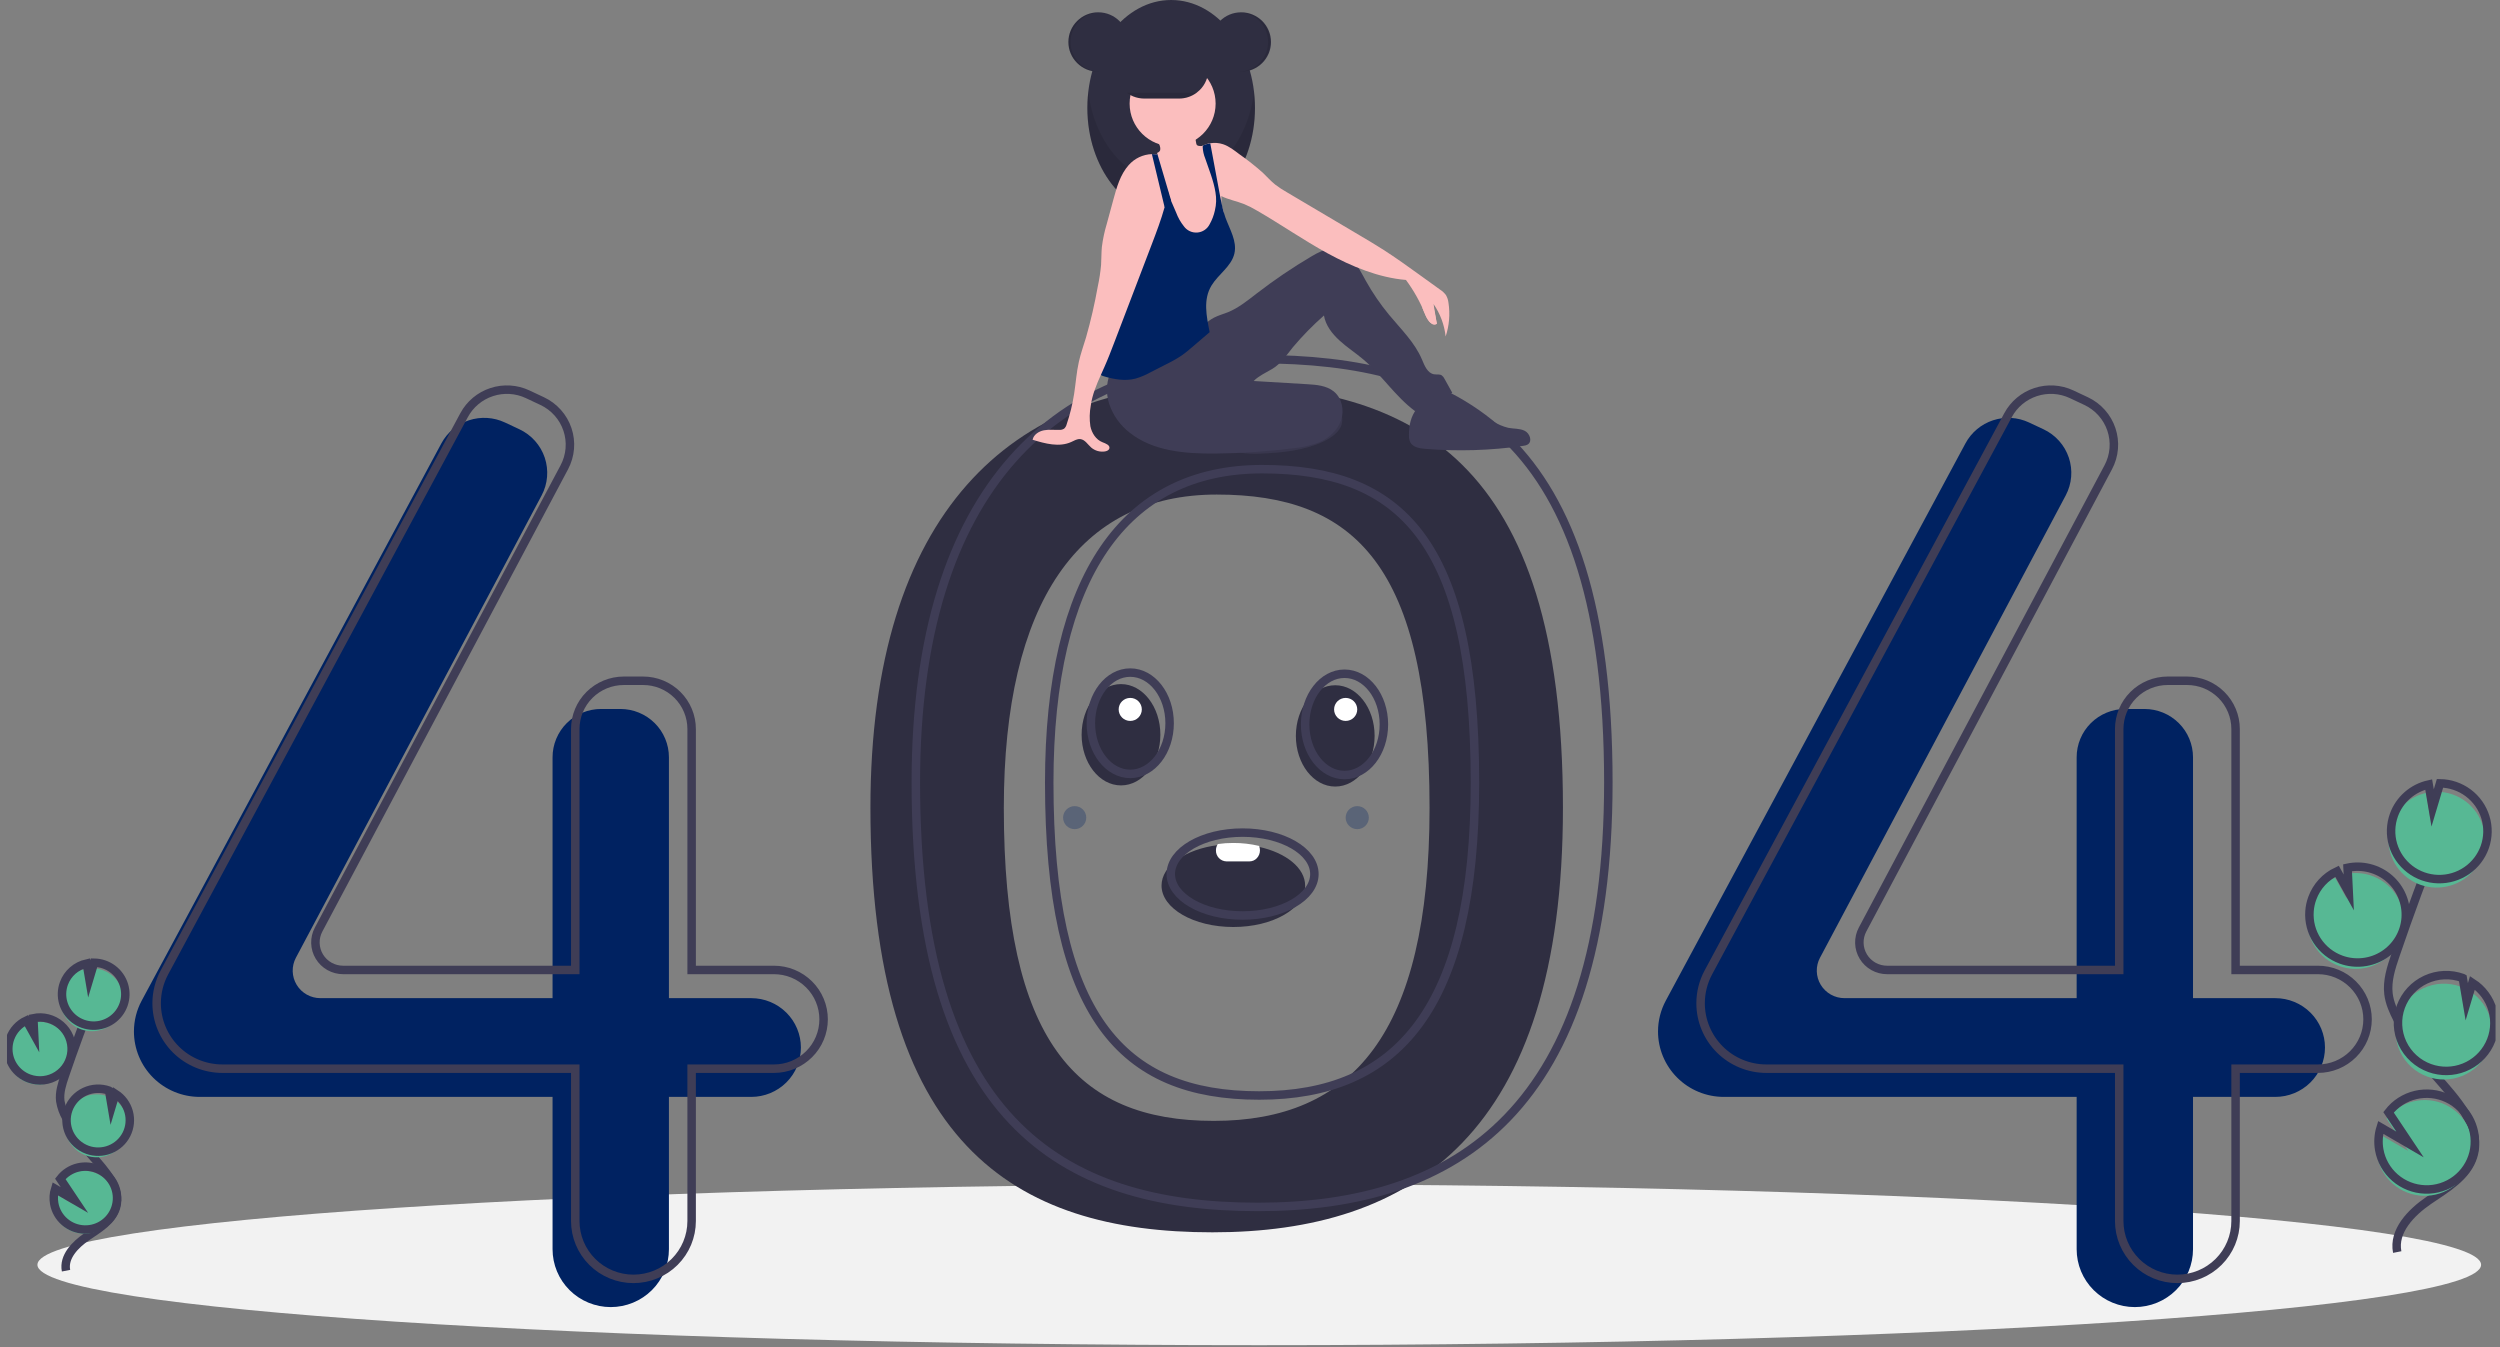 <svg width="295" height="159" viewBox="0 0 295 159" fill="none" xmlns="http://www.w3.org/2000/svg">
<rect x="0" y="0" width="295" height="159" fill="#808080" stroke="none"/>
<g clip-path="url(#clip0)">
<path d="M148.592 158.731C228.218 158.731 292.768 154.483 292.768 149.243C292.768 144.003 228.218 139.755 148.592 139.755C68.966 139.755 4.417 144.003 4.417 149.243C4.417 154.483 68.966 158.731 148.592 158.731Z" fill="#F2F2F2"/>
<path d="M143.067 45.375C119.577 45.375 102.711 60.356 102.711 95.311C102.711 134.927 119.577 145.414 143.067 145.414C166.557 145.414 184.427 133.929 184.427 95.311C184.427 54.031 166.557 45.375 143.067 45.375ZM143.221 132.264C126.951 132.264 118.451 122.776 118.451 95.337C118.451 71.126 127.299 58.358 143.569 58.358C159.839 58.358 168.687 66.745 168.687 95.337C168.687 122.084 159.491 132.264 143.221 132.264Z" fill="#2F2E41"/>
<path d="M88.645 117.782H78.933V89.353C78.933 87.843 78.329 86.394 77.255 85.327C76.181 84.259 74.724 83.659 73.205 83.659H70.929C70.177 83.659 69.432 83.806 68.737 84.093C68.043 84.379 67.411 84.798 66.879 85.327C66.347 85.855 65.926 86.483 65.638 87.174C65.35 87.865 65.202 88.605 65.202 89.353V117.782H37.807C37.243 117.782 36.69 117.637 36.199 117.362C35.708 117.086 35.297 116.689 35.007 116.21C34.716 115.73 34.554 115.183 34.539 114.623C34.523 114.063 34.653 113.509 34.916 113.013L63.91 58.463C64.272 57.783 64.491 57.037 64.554 56.271C64.618 55.504 64.524 54.733 64.28 54.003C64.035 53.273 63.644 52.6 63.13 52.025C62.617 51.45 61.992 50.984 61.292 50.655L59.58 49.852C58.251 49.228 56.732 49.136 55.336 49.594C53.941 50.053 52.776 51.028 52.083 52.316L16.721 118.074C16.119 119.194 15.804 120.444 15.804 121.714C15.804 122.727 16.005 123.731 16.395 124.668C16.785 125.605 17.357 126.456 18.078 127.173C18.8 127.89 19.656 128.458 20.598 128.846C21.54 129.234 22.55 129.434 23.57 129.434H65.202V147.411C65.202 148.307 65.379 149.195 65.724 150.023C66.069 150.851 66.575 151.603 67.213 152.237C67.85 152.87 68.607 153.373 69.44 153.716C70.273 154.059 71.166 154.236 72.067 154.236H72.067C72.969 154.236 73.862 154.059 74.695 153.716C75.528 153.373 76.284 152.87 76.922 152.237C77.559 151.603 78.065 150.851 78.41 150.023C78.755 149.195 78.933 148.307 78.933 147.411V129.434H88.645C90.199 129.434 91.69 128.82 92.789 127.728C93.888 126.635 94.506 125.153 94.506 123.608C94.506 122.063 93.888 120.581 92.789 119.489C91.69 118.396 90.199 117.782 88.645 117.782Z" fill="#002261"/>
<path d="M268.488 117.782H258.775V89.353C258.775 87.843 258.172 86.394 257.098 85.327C256.024 84.259 254.567 83.659 253.048 83.659H250.772C250.02 83.659 249.275 83.806 248.58 84.093C247.885 84.379 247.254 84.798 246.722 85.327C246.19 85.855 245.768 86.483 245.481 87.174C245.193 87.865 245.045 88.605 245.045 89.353V117.782H217.65C217.086 117.782 216.532 117.637 216.042 117.362C215.551 117.086 215.14 116.689 214.849 116.21C214.558 115.73 214.397 115.183 214.381 114.623C214.365 114.063 214.495 113.509 214.759 113.013L243.753 58.463C244.114 57.783 244.334 57.037 244.397 56.271C244.461 55.504 244.367 54.733 244.122 54.003C243.878 53.273 243.487 52.6 242.973 52.025C242.46 51.45 241.834 50.984 241.135 50.655L239.423 49.852C238.094 49.228 236.574 49.136 235.179 49.594C233.784 50.053 232.619 51.028 231.926 52.316L196.564 118.074C195.962 119.194 195.646 120.444 195.646 121.714C195.646 123.761 196.465 125.725 197.921 127.173C199.378 128.621 201.353 129.434 203.413 129.434H245.045V147.411C245.045 149.221 245.768 150.957 247.055 152.237C248.343 153.517 250.089 154.236 251.91 154.236C253.731 154.236 255.477 153.517 256.765 152.237C258.052 150.957 258.775 149.221 258.775 147.411V129.434H268.488C270.042 129.434 271.533 128.82 272.632 127.728C273.731 126.635 274.348 125.153 274.348 123.608C274.348 122.063 273.731 120.581 272.632 119.489C271.533 118.396 270.042 117.782 268.488 117.782Z" fill="#002261"/>
<path d="M91.326 114.454H81.613V86.024C81.613 85.276 81.465 84.536 81.177 83.845C80.89 83.154 80.468 82.527 79.936 81.998C79.404 81.469 78.773 81.05 78.078 80.764C77.383 80.478 76.638 80.331 75.886 80.331H73.61C72.091 80.331 70.634 80.93 69.56 81.998C68.486 83.066 67.882 84.514 67.882 86.024V114.454H40.488C39.924 114.454 39.37 114.309 38.88 114.033C38.389 113.758 37.978 113.361 37.687 112.881C37.396 112.401 37.235 111.855 37.219 111.295C37.203 110.735 37.333 110.18 37.597 109.685L66.591 55.135C66.952 54.455 67.171 53.709 67.235 52.942C67.299 52.176 67.205 51.404 66.96 50.674C66.716 49.945 66.325 49.272 65.811 48.697C65.298 48.121 64.672 47.655 63.972 47.327L62.261 46.523C60.932 45.899 59.412 45.807 58.017 46.266C56.621 46.725 55.457 47.699 54.764 48.987L19.402 114.745C18.799 115.865 18.484 117.115 18.484 118.385V118.385C18.484 120.433 19.303 122.396 20.759 123.844C22.216 125.292 24.191 126.105 26.251 126.105H67.882V144.082C67.882 144.979 68.06 145.866 68.405 146.694C68.75 147.522 69.256 148.274 69.893 148.908C70.531 149.542 71.288 150.045 72.121 150.388C72.954 150.731 73.846 150.907 74.748 150.907H74.748C76.569 150.907 78.315 150.188 79.603 148.908C80.89 147.628 81.613 145.892 81.613 144.082V126.105H91.326C92.095 126.105 92.857 125.955 93.568 125.662C94.279 125.369 94.925 124.94 95.47 124.399C96.014 123.858 96.446 123.216 96.74 122.509C97.035 121.802 97.186 121.045 97.186 120.28V120.28C97.186 119.514 97.035 118.757 96.74 118.05C96.446 117.343 96.014 116.701 95.47 116.16C94.925 115.619 94.279 115.19 93.568 114.897C92.857 114.604 92.095 114.454 91.326 114.454V114.454Z" stroke="#3F3D56" stroke-miterlimit="10"/>
<path d="M273.511 114.454H263.799V86.024C263.799 84.514 263.195 83.066 262.121 81.998C261.047 80.93 259.59 80.331 258.071 80.331H255.796C255.043 80.331 254.299 80.478 253.604 80.764C252.909 81.05 252.277 81.469 251.746 81.998C251.214 82.527 250.792 83.154 250.504 83.845C250.216 84.536 250.068 85.276 250.068 86.024V114.454H222.673C222.11 114.454 221.556 114.309 221.065 114.033C220.574 113.758 220.164 113.361 219.873 112.881C219.582 112.401 219.421 111.855 219.405 111.295C219.389 110.735 219.519 110.18 219.782 109.685L248.776 55.135C249.138 54.455 249.357 53.709 249.421 52.942C249.484 52.176 249.391 51.404 249.146 50.674C248.901 49.945 248.51 49.272 247.997 48.697C247.483 48.121 246.858 47.655 246.158 47.327L244.446 46.523C243.117 45.899 241.598 45.807 240.202 46.266C238.807 46.725 237.642 47.699 236.949 48.987L201.587 114.745C200.985 115.865 200.67 117.115 200.67 118.385C200.67 120.433 201.488 122.396 202.945 123.844C204.401 125.292 206.377 126.105 208.436 126.105H250.068V144.082C250.068 145.892 250.791 147.628 252.079 148.908C253.366 150.188 255.113 150.907 256.933 150.907V150.907C258.754 150.907 260.5 150.188 261.788 148.908C263.076 147.628 263.799 145.892 263.799 144.082V126.105H273.511C274.281 126.105 275.043 125.955 275.754 125.662C276.465 125.369 277.111 124.94 277.655 124.399C278.199 123.858 278.631 123.216 278.926 122.509C279.22 121.802 279.372 121.045 279.372 120.28V120.28C279.372 118.734 278.754 117.253 277.655 116.16C276.556 115.067 275.065 114.454 273.511 114.454V114.454Z" stroke="#3F3D56" stroke-miterlimit="10"/>
<path d="M148.424 42.379C124.934 42.379 108.068 57.359 108.068 92.315C108.068 131.931 124.934 142.417 148.424 142.417C171.914 142.417 189.785 130.932 189.785 92.315C189.785 51.034 171.914 42.379 148.424 42.379ZM148.579 129.268C132.309 129.268 123.809 119.779 123.809 92.34C123.809 68.13 132.657 55.362 148.926 55.362C165.196 55.362 174.044 63.748 174.044 92.34C174.044 119.088 164.848 129.268 148.579 129.268V129.268Z" stroke="#3F3D56" stroke-miterlimit="10"/>
<path d="M129.596 8.464C131.544 8.464 133.123 6.894 133.123 4.958C133.123 3.023 131.544 1.453 129.596 1.453C127.649 1.453 126.07 3.023 126.07 4.958C126.07 6.894 127.649 8.464 129.596 8.464Z" fill="#2F2E41"/>
<path d="M138.197 25.476C143.659 25.476 148.087 19.773 148.087 12.738C148.087 5.703 143.659 0 138.197 0C132.735 0 128.307 5.703 128.307 12.738C128.307 19.773 132.735 25.476 138.197 25.476Z" fill="#2F2E41"/>
<path opacity="0.1" d="M138.197 21.63C133.242 21.63 129.139 16.937 128.419 10.815C128.344 11.453 128.306 12.096 128.307 12.739C128.307 19.774 132.735 25.477 138.197 25.477C143.659 25.477 148.087 19.774 148.087 12.739C148.088 12.096 148.05 11.453 147.975 10.815C147.255 16.937 143.152 21.63 138.197 21.63Z" fill="black"/>
<path d="M158.323 50.042C158.111 50.91 157.195 51.605 156.181 52.09C154.049 53.111 151.418 53.415 148.867 53.518C148.216 53.557 147.563 53.545 146.914 53.482C145.657 53.361 144.477 52.822 143.566 51.952C143.501 51.91 143.448 51.852 143.411 51.784C143.375 51.715 143.356 51.639 143.357 51.562C143.359 51.485 143.38 51.409 143.418 51.342C143.457 51.275 143.512 51.219 143.578 51.179C144.936 49.696 147.203 48.787 149.486 48.132C151.217 47.635 154.237 46.349 156.125 46.523C157.954 46.691 158.592 48.947 158.323 50.042Z" fill="#3F3D56"/>
<path opacity="0.1" d="M158.323 50.042C158.111 50.91 157.195 51.605 156.181 52.09C154.049 53.111 151.418 53.415 148.867 53.518C148.216 53.557 147.563 53.545 146.914 53.482C145.657 53.361 144.477 52.822 143.566 51.952C143.501 51.91 143.448 51.852 143.411 51.784C143.375 51.715 143.356 51.639 143.357 51.562C143.359 51.485 143.38 51.409 143.418 51.342C143.457 51.275 143.512 51.219 143.578 51.179C144.936 49.696 147.203 48.787 149.486 48.132C151.217 47.635 154.237 46.349 156.125 46.523C157.954 46.691 158.592 48.947 158.323 50.042Z" fill="black"/>
<path d="M131.209 43.557C130.559 44.825 130.441 46.299 130.882 47.653C131.331 48.997 132.17 50.179 133.295 51.048C136.054 53.247 139.851 53.549 143.387 53.519C146.486 53.492 149.581 53.281 152.654 52.887C153.684 52.797 154.696 52.563 155.661 52.193C156.815 51.697 157.829 50.787 158.24 49.605C158.651 48.424 158.359 46.977 157.384 46.189C156.526 45.496 155.344 45.401 154.241 45.335L147.931 44.958C148.554 44.331 149.384 43.976 150.144 43.52C151.151 42.915 151.82 41.9 152.552 40.984C153.681 39.644 154.909 38.389 156.225 37.23C156.431 38.401 157.176 39.363 158.053 40.171C158.93 40.979 159.941 41.63 160.853 42.399C163.061 44.262 164.651 46.791 166.973 48.512C168.571 48.095 170.064 47.354 171.36 46.335L170.457 44.71C170.382 44.543 170.265 44.398 170.117 44.288C169.861 44.132 169.532 44.212 169.235 44.168C168.443 44.05 168.096 43.14 167.785 42.406C166.931 40.389 165.296 38.825 163.899 37.134C162.868 35.886 161.954 34.547 161.167 33.134C160.698 32.291 160.268 31.414 159.632 30.688C158.995 29.962 158.103 29.391 157.134 29.389C156.278 29.387 155.488 29.819 154.752 30.254C152.51 31.577 150.353 33.038 148.294 34.628C147.216 35.459 146.145 36.338 144.88 36.849C144.348 37.063 143.787 37.21 143.276 37.471C142.381 37.929 141.702 38.703 140.972 39.391C138.365 41.842 134.796 43.43 131.209 43.557Z" fill="#3F3D56"/>
<path d="M144.403 26.109C144.374 26.858 144.214 27.597 143.929 28.292C143.785 28.638 143.571 28.951 143.3 29.212C143.029 29.472 142.706 29.674 142.353 29.806C141.851 29.939 141.326 29.956 140.816 29.855C140.372 29.809 139.944 29.664 139.564 29.431C138.972 29.027 138.677 28.305 138.57 27.599C138.462 26.894 138.51 26.173 138.442 25.463C138.375 24.889 138.265 24.321 138.113 23.763C138.067 23.578 138.019 23.393 137.973 23.208C137.927 23.024 137.883 22.839 137.841 22.654C137.803 22.481 137.768 22.306 137.738 22.131C137.713 21.983 137.691 21.834 137.674 21.685C137.659 21.241 137.585 20.802 137.453 20.378C137.33 20.103 137.175 19.843 136.993 19.602C136.914 19.491 136.839 19.38 136.769 19.265C136.567 18.965 136.474 18.606 136.503 18.247C136.511 18.191 136.525 18.136 136.544 18.083C136.55 18.063 136.558 18.042 136.567 18.023C136.644 18.002 136.715 17.962 136.774 17.908C136.832 17.854 136.877 17.786 136.903 17.71C136.933 17.549 136.919 17.382 136.863 17.227C136.798 17.011 136.71 16.803 136.6 16.606C136.528 16.476 136.283 16.242 136.281 16.093C136.278 15.794 136.866 15.553 137.104 15.435C137.831 15.073 138.642 14.909 139.454 14.961C139.974 14.996 140.538 15.155 140.826 15.588C141.084 15.979 141.049 16.485 141.159 16.939C141.171 17.005 141.199 17.067 141.241 17.12C141.297 17.171 141.368 17.203 141.443 17.212C141.571 17.237 141.701 17.242 141.83 17.227H141.831C141.865 17.225 141.899 17.22 141.933 17.213C142.133 17.176 142.323 17.095 142.488 16.974C142.595 16.946 142.702 16.923 142.811 16.905C142.815 16.905 142.819 16.904 142.824 16.902C143.254 18.254 143.31 19.703 143.663 21.08C143.837 21.764 144.088 22.441 144.123 23.145C144.126 23.176 144.126 23.207 144.127 23.239C144.132 23.466 144.114 23.694 144.124 23.92C144.127 24.021 144.139 24.122 144.158 24.222C144.197 24.383 144.245 24.541 144.302 24.696L144.304 24.704C144.321 24.753 144.336 24.804 144.349 24.854C144.359 24.891 144.367 24.927 144.374 24.963L144.375 24.966C144.439 25.344 144.448 25.729 144.403 26.109Z" fill="#FBBEBE"/>
<path d="M138.369 17.27C141.171 17.27 143.443 15.011 143.443 12.226C143.443 9.44 141.171 7.182 138.369 7.182C135.567 7.182 133.295 9.44 133.295 12.226C133.295 15.011 135.567 17.27 138.369 17.27Z" fill="#FBBEBE"/>
<path d="M170.585 39.707C170.438 38.331 169.946 37.013 169.154 35.875C169.285 36.653 169.417 37.431 169.549 38.208C169.385 38.256 169.21 38.254 169.047 38.204C168.883 38.154 168.738 38.058 168.629 37.927C168.415 37.662 168.252 37.36 168.147 37.037C167.57 35.614 166.816 34.27 165.903 33.033C162.672 32.766 159.479 31.435 156.638 29.883C153.797 28.332 151.138 26.473 148.334 24.856C147.848 24.564 147.342 24.307 146.819 24.087C145.941 23.737 144.957 23.556 144.125 23.145C144.069 23.117 144.013 23.088 143.958 23.058C143.77 22.957 143.592 22.838 143.427 22.704C143.337 22.631 143.252 22.554 143.172 22.471C142.757 21.991 142.428 21.444 142.199 20.854C141.753 19.872 141.594 18.688 141.148 17.707C141.353 17.517 141.583 17.355 141.832 17.227H141.833C141.869 17.208 141.905 17.19 141.942 17.173C142.118 17.091 142.302 17.024 142.49 16.974C142.597 16.946 142.704 16.923 142.813 16.905C142.817 16.904 142.821 16.904 142.826 16.902C143.328 16.821 143.843 16.861 144.326 17.02C145.033 17.258 145.629 17.732 146.223 18.181C147.189 18.857 148.115 19.587 148.997 20.368C149.487 20.835 149.935 21.348 150.462 21.772C150.9 22.108 151.362 22.412 151.844 22.682C154.697 24.372 157.55 26.061 160.403 27.749C161.369 28.321 162.335 28.893 163.28 29.498C164.714 30.418 166.097 31.415 167.479 32.411C168.294 32.998 169.108 33.584 169.922 34.171C170.189 34.341 170.423 34.556 170.614 34.807C170.783 35.093 170.887 35.411 170.921 35.74C171.125 37.07 171.01 38.43 170.585 39.707Z" fill="#FBBEBE"/>
<path d="M145.662 29.902C145.32 31.428 143.769 32.35 142.958 33.691C141.95 35.355 142.361 37.288 142.739 39.194C142.048 39.786 141.356 40.379 140.664 40.971C140.282 41.297 139.9 41.624 139.489 41.913C138.89 42.312 138.263 42.669 137.614 42.983C137.002 43.296 136.39 43.609 135.777 43.922C135.208 44.241 134.605 44.495 133.979 44.68C132.772 44.988 131.491 44.772 130.297 44.416C130.156 44.379 130.021 44.324 129.895 44.252C129.82 44.208 129.755 44.15 129.704 44.081C129.586 43.871 129.543 43.628 129.583 43.391C129.704 41.394 130.195 39.438 130.684 37.498C130.946 36.334 131.297 35.191 131.736 34.081C132.166 33.129 132.661 32.208 133.216 31.323C133.829 30.209 134.555 29.161 135.383 28.195C135.787 27.823 136.126 27.388 136.388 26.907C136.693 26.215 136.575 25.421 136.637 24.666C136.685 24.1 136.836 23.547 137.084 23.035V23.034C137.216 22.758 137.376 22.495 137.56 22.25C137.644 22.444 137.727 22.637 137.81 22.829C137.865 22.956 137.92 23.082 137.974 23.208C138.044 23.37 138.114 23.532 138.184 23.694C138.384 24.157 138.584 24.62 138.784 25.083C139 25.666 139.308 26.211 139.696 26.698C139.873 26.947 140.112 27.146 140.39 27.276C140.668 27.406 140.975 27.462 141.282 27.439C141.588 27.416 141.883 27.314 142.138 27.143C142.393 26.973 142.599 26.739 142.736 26.466C143.025 25.956 143.234 25.405 143.357 24.832C143.527 24.135 143.55 23.41 143.426 22.704C143.218 21.343 142.636 19.953 142.213 18.688C142.041 18.267 141.941 17.819 141.918 17.365C141.919 17.314 141.924 17.263 141.933 17.213C141.936 17.2 141.939 17.186 141.941 17.173C142.117 17.091 142.301 17.024 142.489 16.974C142.596 16.946 142.703 16.923 142.811 16.905C143.184 18.909 143.557 20.913 143.93 22.916C143.939 22.963 143.948 23.011 143.957 23.058C144.01 23.346 144.065 23.633 144.125 23.919C144.179 24.179 144.237 24.438 144.303 24.696L144.305 24.703C144.328 24.791 144.351 24.877 144.375 24.963L144.376 24.966C144.442 25.202 144.516 25.436 144.599 25.667C145.105 27.058 145.987 28.458 145.662 29.902Z" fill="#002261"/>
<path d="M166.255 51.347C166.239 51.641 166.296 51.935 166.421 52.202C166.739 52.778 167.501 52.91 168.16 52.964C172.012 53.278 175.887 53.161 179.712 52.614C179.92 52.599 180.121 52.537 180.3 52.432C180.844 52.053 180.509 51.13 179.915 50.834C179.321 50.538 178.616 50.609 177.965 50.481C177.317 50.319 176.701 50.053 176.14 49.694C174.818 48.94 173.516 48.153 172.233 47.334C171.469 46.846 170.568 46.326 169.708 46.615C167.378 47.399 166.239 48.849 166.255 51.347Z" fill="#3F3D56"/>
<path d="M137.863 22.547V22.548C137.857 22.584 137.851 22.619 137.843 22.654C137.834 22.712 137.823 22.771 137.811 22.829C137.705 23.372 137.574 23.913 137.423 24.45C137.011 25.933 136.458 27.392 135.909 28.83C134.437 32.686 132.964 36.542 131.491 40.398C131.119 41.369 130.749 42.341 130.326 43.292C130.185 43.61 130.04 43.929 129.896 44.253C129.378 45.409 128.881 46.604 128.716 47.835C128.562 48.645 128.544 49.475 128.663 50.291C128.828 51.098 129.321 51.886 130.093 52.184C130.469 52.331 131.008 52.526 130.905 52.915C130.849 53.129 130.605 53.233 130.386 53.269C130.096 53.315 129.8 53.297 129.518 53.217C129.236 53.136 128.976 52.995 128.755 52.803C128.343 52.439 128.027 51.874 127.479 51.813C127.1 51.772 126.75 51.998 126.403 52.156C124.986 52.8 123.334 52.349 121.846 51.892C121.963 51.293 122.568 50.898 123.169 50.778C123.77 50.658 124.392 50.743 125.005 50.727C125.202 50.737 125.397 50.687 125.564 50.584C125.713 50.447 125.818 50.269 125.865 50.073C126.26 48.909 126.553 47.714 126.743 46.501C126.941 45.233 127.023 43.946 127.305 42.693C127.524 41.716 127.863 40.77 128.154 39.81C128.716 37.836 129.178 35.834 129.537 33.812C129.719 32.973 129.849 32.123 129.927 31.267C129.976 30.558 129.952 29.845 130.021 29.138C130.137 28.218 130.33 27.309 130.598 26.422C130.861 25.453 131.124 24.485 131.387 23.518C131.776 22.086 132.194 20.598 133.182 19.485C133.525 19.093 133.945 18.776 134.416 18.552C134.888 18.328 135.401 18.203 135.923 18.184C136.118 18.184 136.314 18.204 136.505 18.246C136.537 18.254 136.569 18.262 136.6 18.27C136.809 18.324 137.009 18.407 137.195 18.515C137.499 18.322 137.654 18.39 137.856 18.686C138.033 19 138.117 19.358 138.097 19.718C138.114 20.666 138.036 21.614 137.863 22.547Z" fill="#FBBEBE"/>
<path d="M138.197 23.681L138.184 23.694L138.114 23.763L137.423 24.449L137.084 23.034L135.922 18.184C136.118 18.183 136.313 18.204 136.504 18.246C136.512 18.191 136.526 18.136 136.545 18.083L136.6 18.27L136.993 19.602L137.739 22.131L137.862 22.547V22.548L138.197 23.681Z" fill="#002261"/>
<path d="M142.585 8.206C142.584 8.655 142.494 9.1 142.321 9.514C142.147 9.929 141.893 10.306 141.573 10.623C141.457 10.738 141.333 10.845 141.202 10.942C140.608 11.387 139.885 11.628 139.142 11.628H135.016C134.104 11.627 133.23 11.266 132.586 10.624C131.942 9.983 131.58 9.114 131.58 8.207C131.58 7.301 131.942 6.432 132.586 5.791C133.23 5.149 134.104 4.788 135.016 4.787H139.142C140.054 4.789 140.927 5.15 141.573 5.791C142.218 6.431 142.581 7.299 142.585 8.206Z" fill="#2F2E41"/>
<path d="M146.452 8.464C148.399 8.464 149.978 6.894 149.978 4.958C149.978 3.023 148.399 1.453 146.452 1.453C144.504 1.453 142.926 3.023 142.926 4.958C142.926 6.894 144.504 8.464 146.452 8.464Z" fill="#2F2E41"/>
<path opacity="0.1" d="M146.367 1.453C146.324 1.453 146.281 1.455 146.238 1.457C147.15 1.49 148.014 1.873 148.648 2.526C149.281 3.179 149.635 4.051 149.635 4.958C149.635 5.866 149.281 6.738 148.648 7.391C148.014 8.044 147.15 8.427 146.238 8.46C146.281 8.462 146.324 8.464 146.367 8.464C147.302 8.464 148.199 8.094 148.861 7.437C149.522 6.78 149.893 5.888 149.893 4.958C149.893 4.029 149.522 3.137 148.861 2.48C148.199 1.823 147.302 1.453 146.367 1.453Z" fill="black"/>
<path opacity="0.1" d="M129.595 1.453C129.639 1.453 129.681 1.455 129.724 1.457C128.812 1.49 127.948 1.873 127.315 2.526C126.681 3.179 126.327 4.051 126.327 4.958C126.327 5.866 126.681 6.738 127.315 7.391C127.948 8.044 128.812 8.427 129.724 8.46C129.681 8.462 129.639 8.464 129.595 8.464C128.661 8.463 127.765 8.093 127.104 7.436C126.443 6.779 126.072 5.888 126.072 4.958C126.072 4.029 126.443 3.138 127.104 2.481C127.765 1.824 128.661 1.454 129.595 1.453Z" fill="black"/>
<path opacity="0.1" d="M141.2 10.943C140.607 11.387 139.884 11.628 139.141 11.628H135.015C134.272 11.628 133.549 11.387 132.955 10.943H141.2Z" fill="black"/>
<path d="M167.846 36.34C167.846 36.34 168.735 38.886 169.548 38.209L168.9 34.88L167.846 36.34Z" fill="#FBBEBE"/>
<path d="M276.018 113.987C276.846 114.287 277.733 114.391 278.608 114.291C279.483 114.192 280.323 113.891 281.062 113.414C281.801 112.937 282.418 112.296 282.864 111.541C283.311 110.786 283.576 109.938 283.637 109.065C283.698 108.191 283.554 107.315 283.216 106.507C282.879 105.698 282.357 104.978 281.691 104.404C281.026 103.829 280.236 103.417 279.383 103.198C278.53 102.979 277.637 102.96 276.776 103.143L276.918 106.053L275.533 103.559C274.173 104.194 273.123 105.34 272.613 106.744C272.432 107.236 272.322 107.751 272.286 108.273C272.198 109.5 272.515 110.721 273.189 111.752C273.862 112.783 274.856 113.568 276.018 113.987Z" fill="#57B894"/>
<path d="M282.872 147.743C282.383 145.268 284.502 143.074 286.595 141.647C288.688 140.221 291.134 138.82 291.848 136.399C292.874 132.921 289.817 129.735 287.438 126.987C285.672 124.949 284.156 122.709 282.921 120.315C282.426 119.356 281.971 118.352 281.841 117.282C281.654 115.74 282.152 114.205 282.654 112.734C284.327 107.835 286.115 102.976 288.019 98.158" stroke="#3F3D56" stroke-miterlimit="10"/>
<path d="M276.255 113.239C277.082 113.538 277.969 113.642 278.844 113.542C279.72 113.443 280.56 113.143 281.298 112.665C282.037 112.188 282.654 111.547 283.101 110.792C283.547 110.037 283.812 109.19 283.873 108.316C283.934 107.442 283.79 106.567 283.452 105.758C283.115 104.949 282.593 104.229 281.928 103.655C281.262 103.081 280.472 102.668 279.619 102.449C278.766 102.23 277.874 102.211 277.012 102.394L277.154 105.304L275.769 102.81C274.41 103.445 273.359 104.591 272.849 105.995C272.668 106.487 272.558 107.002 272.522 107.525C272.435 108.751 272.752 109.972 273.425 111.003C274.099 112.034 275.092 112.819 276.255 113.239V113.239Z" stroke="#3F3D56" stroke-miterlimit="10"/>
<path d="M282.179 97.153C282.504 96.262 283.049 95.466 283.765 94.84C284.48 94.213 285.343 93.776 286.273 93.567L286.742 96.334L287.61 93.428C288.816 93.446 289.984 93.844 290.948 94.566C291.911 95.287 292.618 96.293 292.968 97.44C293.318 98.587 293.293 99.815 292.895 100.947C292.497 102.078 291.748 103.055 290.756 103.736C289.763 104.416 288.579 104.766 287.373 104.734C286.168 104.702 285.004 104.29 284.05 103.557C283.095 102.825 282.4 101.81 282.064 100.658C281.727 99.507 281.768 98.28 282.179 97.153H282.179Z" fill="#57B894"/>
<path d="M282.49 96.154C282.814 95.263 283.36 94.468 284.075 93.841C284.791 93.214 285.654 92.777 286.584 92.569L287.052 95.336L287.921 92.43C289.126 92.448 290.295 92.846 291.258 93.567C292.221 94.288 292.929 95.295 293.279 96.442C293.629 97.588 293.603 98.816 293.206 99.948C292.808 101.079 292.059 102.056 291.066 102.737C290.074 103.417 288.889 103.767 287.684 103.735C286.479 103.703 285.315 103.291 284.36 102.558C283.406 101.826 282.71 100.811 282.374 99.66C282.038 98.509 282.078 97.281 282.49 96.154H282.49Z" stroke="#3F3D56" stroke-miterlimit="10"/>
<path d="M286.439 127.044C287.752 127.517 289.195 127.494 290.491 126.978C291.788 126.462 292.849 125.49 293.471 124.247C294.093 123.004 294.233 121.577 293.865 120.238C293.497 118.898 292.645 117.741 291.473 116.985L290.806 119.218L290.333 116.419C290.328 116.417 290.323 116.415 290.318 116.413C289.616 116.16 288.87 116.046 288.124 116.079C287.377 116.112 286.645 116.29 285.968 116.605C285.291 116.919 284.683 117.363 284.178 117.911C283.674 118.459 283.283 119.101 283.028 119.799C282.774 120.498 282.66 121.239 282.693 121.981C282.727 122.723 282.907 123.451 283.224 124.124C283.54 124.797 283.987 125.401 284.539 125.902C285.091 126.403 285.736 126.791 286.439 127.044H286.439Z" fill="#57B894"/>
<path d="M286.711 126.032C288.024 126.505 289.466 126.482 290.763 125.966C292.06 125.45 293.12 124.478 293.742 123.235C294.365 121.992 294.505 120.565 294.136 119.226C293.768 117.886 292.917 116.729 291.745 115.973L291.078 118.206L290.604 115.407C290.6 115.405 290.595 115.403 290.59 115.401C289.888 115.148 289.142 115.034 288.395 115.067C287.649 115.1 286.916 115.278 286.239 115.593C285.562 115.907 284.954 116.351 284.45 116.899C283.946 117.448 283.555 118.089 283.3 118.787C283.045 119.486 282.931 120.227 282.965 120.969C282.998 121.711 283.178 122.439 283.495 123.112C283.812 123.785 284.259 124.389 284.811 124.89C285.362 125.391 286.008 125.779 286.711 126.032H286.711Z" stroke="#3F3D56" stroke-miterlimit="10"/>
<path d="M280.519 136.434C280.745 137.711 281.405 138.872 282.39 139.722C283.375 140.573 284.624 141.061 285.927 141.104C287.231 141.148 288.51 140.745 289.55 139.962C290.59 139.18 291.328 138.065 291.639 136.806C291.951 135.547 291.818 134.22 291.262 133.047C290.706 131.874 289.761 130.927 288.586 130.364C287.411 129.802 286.077 129.658 284.808 129.957C283.539 130.256 282.411 130.979 281.615 132.006L284.15 135.798L280.687 133.786C280.418 134.642 280.361 135.551 280.519 136.434Z" fill="#57B894"/>
<path d="M280.751 135.684C280.977 136.961 281.638 138.122 282.622 138.973C283.607 139.823 284.856 140.311 286.16 140.355C287.463 140.398 288.742 139.995 289.782 139.212C290.822 138.43 291.56 137.316 291.872 136.057C292.183 134.798 292.05 133.47 291.494 132.298C290.938 131.125 289.993 130.177 288.818 129.615C287.643 129.052 286.309 128.908 285.04 129.207C283.771 129.506 282.644 130.23 281.848 131.257L284.382 135.048L280.919 133.036C280.651 133.893 280.593 134.801 280.751 135.684V135.684Z" stroke="#3F3D56" stroke-miterlimit="10"/>
<path d="M3.287 127.762C3.831 127.959 4.413 128.027 4.988 127.961C5.564 127.896 6.115 127.699 6.601 127.385C7.086 127.072 7.491 126.65 7.785 126.154C8.079 125.659 8.252 125.102 8.292 124.528C8.332 123.954 8.238 123.378 8.016 122.847C7.794 122.315 7.451 121.842 7.014 121.465C6.577 121.088 6.058 120.817 5.498 120.673C4.937 120.529 4.351 120.517 3.785 120.637L3.878 122.549L2.968 120.91C2.075 121.327 1.385 122.08 1.05 123.003C0.93 123.326 0.858 123.664 0.835 124.008C0.777 124.813 0.985 125.616 1.428 126.293C1.87 126.971 2.523 127.486 3.287 127.762Z" fill="#57B894"/>
<path d="M7.791 149.94C7.47 148.314 8.862 146.872 10.237 145.935C11.612 144.998 13.219 144.077 13.688 142.487C14.362 140.201 12.354 138.108 10.79 136.303C9.631 134.964 8.635 133.492 7.823 131.919C7.47 131.302 7.23 130.627 7.113 129.926C6.99 128.913 7.318 127.905 7.648 126.939C8.746 123.719 9.921 120.527 11.172 117.362" stroke="#3F3D56" stroke-miterlimit="10"/>
<path d="M3.441 127.27C3.985 127.467 4.568 127.535 5.143 127.47C5.718 127.405 6.27 127.207 6.755 126.894C7.24 126.58 7.646 126.159 7.939 125.663C8.233 125.167 8.406 124.61 8.447 124.036C8.487 123.462 8.392 122.887 8.17 122.355C7.949 121.824 7.606 121.351 7.169 120.974C6.732 120.596 6.212 120.325 5.652 120.182C5.091 120.038 4.505 120.025 3.939 120.145L4.032 122.058L3.122 120.419C2.229 120.836 1.539 121.589 1.204 122.511C1.085 122.835 1.012 123.173 0.989 123.516C0.931 124.322 1.14 125.124 1.582 125.802C2.025 126.479 2.677 126.995 3.441 127.27V127.27Z" stroke="#3F3D56" stroke-miterlimit="10"/>
<path d="M7.334 116.701C7.548 116.116 7.906 115.593 8.376 115.181C8.846 114.77 9.413 114.482 10.024 114.346L10.332 116.163L10.903 114.254C11.695 114.266 12.463 114.527 13.095 115.001C13.728 115.475 14.193 116.136 14.423 116.89C14.653 117.644 14.636 118.45 14.375 119.194C14.114 119.937 13.622 120.579 12.97 121.026C12.317 121.473 11.539 121.703 10.747 121.682C9.955 121.661 9.191 121.39 8.564 120.909C7.937 120.428 7.48 119.761 7.259 119.004C7.038 118.248 7.064 117.442 7.334 116.701Z" fill="#57B894"/>
<path d="M7.54 116.045C7.753 115.46 8.111 114.937 8.581 114.525C9.052 114.113 9.618 113.826 10.23 113.689L10.537 115.507L11.108 113.598C11.9 113.61 12.668 113.871 13.301 114.345C13.933 114.819 14.398 115.48 14.628 116.234C14.858 116.987 14.841 117.794 14.58 118.537C14.319 119.281 13.827 119.923 13.175 120.37C12.523 120.817 11.744 121.047 10.952 121.026C10.16 121.004 9.396 120.734 8.769 120.253C8.142 119.771 7.685 119.104 7.464 118.348C7.243 117.592 7.269 116.785 7.54 116.045V116.045Z" stroke="#3F3D56" stroke-miterlimit="10"/>
<path d="M10.134 136.34C10.997 136.651 11.945 136.636 12.797 136.297C13.649 135.958 14.346 135.32 14.755 134.503C15.163 133.686 15.255 132.748 15.013 131.868C14.771 130.988 14.212 130.228 13.442 129.731L13.004 131.199L12.693 129.359C12.69 129.358 12.687 129.357 12.683 129.356C12.222 129.189 11.732 129.114 11.241 129.136C10.751 129.157 10.269 129.275 9.824 129.481C9.38 129.688 8.98 129.979 8.649 130.34C8.317 130.7 8.06 131.121 7.893 131.58C7.726 132.039 7.651 132.526 7.673 133.014C7.695 133.501 7.813 133.98 8.021 134.422C8.23 134.864 8.523 135.261 8.886 135.59C9.248 135.919 9.673 136.174 10.134 136.34Z" fill="#57B894"/>
<path d="M10.31 135.676C11.173 135.987 12.121 135.971 12.973 135.632C13.825 135.294 14.522 134.655 14.931 133.838C15.339 133.021 15.431 132.084 15.189 131.204C14.947 130.324 14.388 129.563 13.618 129.067L13.18 130.534L12.869 128.695C12.866 128.693 12.863 128.692 12.859 128.691C12.398 128.525 11.908 128.45 11.418 128.472C10.928 128.494 10.446 128.612 10.002 128.818C9.104 129.236 8.41 129.99 8.072 130.917C7.734 131.843 7.78 132.864 8.199 133.757C8.619 134.649 9.379 135.34 10.31 135.676V135.676Z" stroke="#3F3D56" stroke-miterlimit="10"/>
<path d="M6.243 142.51C6.391 143.349 6.825 144.111 7.472 144.67C8.119 145.229 8.94 145.549 9.796 145.578C10.653 145.607 11.493 145.342 12.176 144.828C12.86 144.313 13.344 143.581 13.549 142.754C13.754 141.927 13.666 141.055 13.301 140.284C12.936 139.514 12.315 138.891 11.543 138.522C10.771 138.152 9.895 138.057 9.061 138.254C8.227 138.45 7.486 138.926 6.963 139.601L8.628 142.092L6.353 140.77C6.177 141.332 6.139 141.929 6.243 142.51Z" fill="#57B894"/>
<path d="M6.397 142.018C6.546 142.857 6.98 143.619 7.627 144.178C8.274 144.737 9.094 145.057 9.951 145.086C10.807 145.115 11.647 144.85 12.331 144.335C13.014 143.821 13.499 143.089 13.703 142.262C13.908 141.435 13.821 140.563 13.455 139.792C13.09 139.022 12.47 138.399 11.697 138.03C10.925 137.66 10.049 137.565 9.215 137.762C8.381 137.958 7.641 138.434 7.117 139.108L8.783 141.6L6.507 140.277C6.331 140.84 6.293 141.437 6.397 142.018V142.018Z" stroke="#3F3D56" stroke-miterlimit="10"/>
<path d="M132.277 92.678C134.843 92.678 136.924 90.002 136.924 86.701C136.924 83.4 134.843 80.723 132.277 80.723C129.711 80.723 127.631 83.4 127.631 86.701C127.631 90.002 129.711 92.678 132.277 92.678Z" fill="#2F2E41"/>
<path d="M157.559 92.814C160.125 92.814 162.205 90.137 162.205 86.836C162.205 83.535 160.125 80.859 157.559 80.859C154.992 80.859 152.912 83.535 152.912 86.836C152.912 90.137 154.992 92.814 157.559 92.814Z" fill="#2F2E41"/>
<path d="M154.006 104.497C154.006 107.197 150.213 109.387 145.533 109.387C140.854 109.387 137.061 107.197 137.061 104.497C137.061 102.157 139.906 100.201 143.708 99.723C144.313 99.644 144.923 99.605 145.533 99.606C146.556 99.603 147.577 99.712 148.575 99.932C151.751 100.636 154.006 102.416 154.006 104.497Z" fill="#2F2E41"/>
<path d="M133.369 91.319C135.935 91.319 138.015 88.643 138.015 85.342C138.015 82.041 135.935 79.365 133.369 79.365C130.803 79.365 128.723 82.041 128.723 85.342C128.723 88.643 130.803 91.319 133.369 91.319Z" stroke="#3F3D56" stroke-miterlimit="10"/>
<path d="M158.652 91.455C161.218 91.455 163.299 88.779 163.299 85.478C163.299 82.177 161.218 79.501 158.652 79.501C156.086 79.501 154.006 82.177 154.006 85.478C154.006 88.779 156.086 91.455 158.652 91.455Z" stroke="#3F3D56" stroke-miterlimit="10"/>
<path d="M146.625 108.028C151.305 108.028 155.098 105.839 155.098 103.138C155.098 100.437 151.305 98.247 146.625 98.247C141.946 98.247 138.152 100.437 138.152 103.138C138.152 105.839 141.946 108.028 146.625 108.028Z" stroke="#3F3D56" stroke-miterlimit="10"/>
<path d="M148.674 100.339C148.676 100.681 148.547 101.011 148.313 101.261C148.203 101.381 148.068 101.477 147.919 101.543C147.769 101.608 147.608 101.643 147.444 101.644H144.711C144.374 101.632 144.056 101.488 143.825 101.244C143.595 100.999 143.471 100.674 143.481 100.339C143.48 100.075 143.558 99.815 143.705 99.595C144.31 99.51 144.92 99.468 145.531 99.47C146.555 99.467 147.576 99.583 148.573 99.818C148.64 99.984 148.675 100.161 148.674 100.339Z" fill="white"/>
<path d="M133.369 85.07C134.123 85.07 134.735 84.462 134.735 83.712C134.735 82.961 134.123 82.353 133.369 82.353C132.614 82.353 132.002 82.961 132.002 83.712C132.002 84.462 132.614 85.07 133.369 85.07Z" fill="white"/>
<path d="M158.788 85.07C159.543 85.07 160.155 84.462 160.155 83.712C160.155 82.961 159.543 82.353 158.788 82.353C158.034 82.353 157.422 82.961 157.422 83.712C157.422 84.462 158.034 85.07 158.788 85.07Z" fill="white"/>
<path opacity="0.3" d="M160.156 97.84C160.91 97.84 161.522 97.231 161.522 96.481C161.522 95.731 160.91 95.123 160.156 95.123C159.401 95.123 158.789 95.731 158.789 96.481C158.789 97.231 159.401 97.84 160.156 97.84Z" fill="#002261"/>
<path opacity="0.3" d="M126.812 97.84C127.567 97.84 128.178 97.231 128.178 96.481C128.178 95.731 127.567 95.123 126.812 95.123C126.057 95.123 125.445 95.731 125.445 96.481C125.445 97.231 126.057 97.84 126.812 97.84Z" fill="#002261"/>
</g>
<defs>
<clipPath id="clip0">
<rect width="293.651" height="158.73" fill="white" transform="translate(0.825)"/>
</clipPath>
</defs>
</svg>
